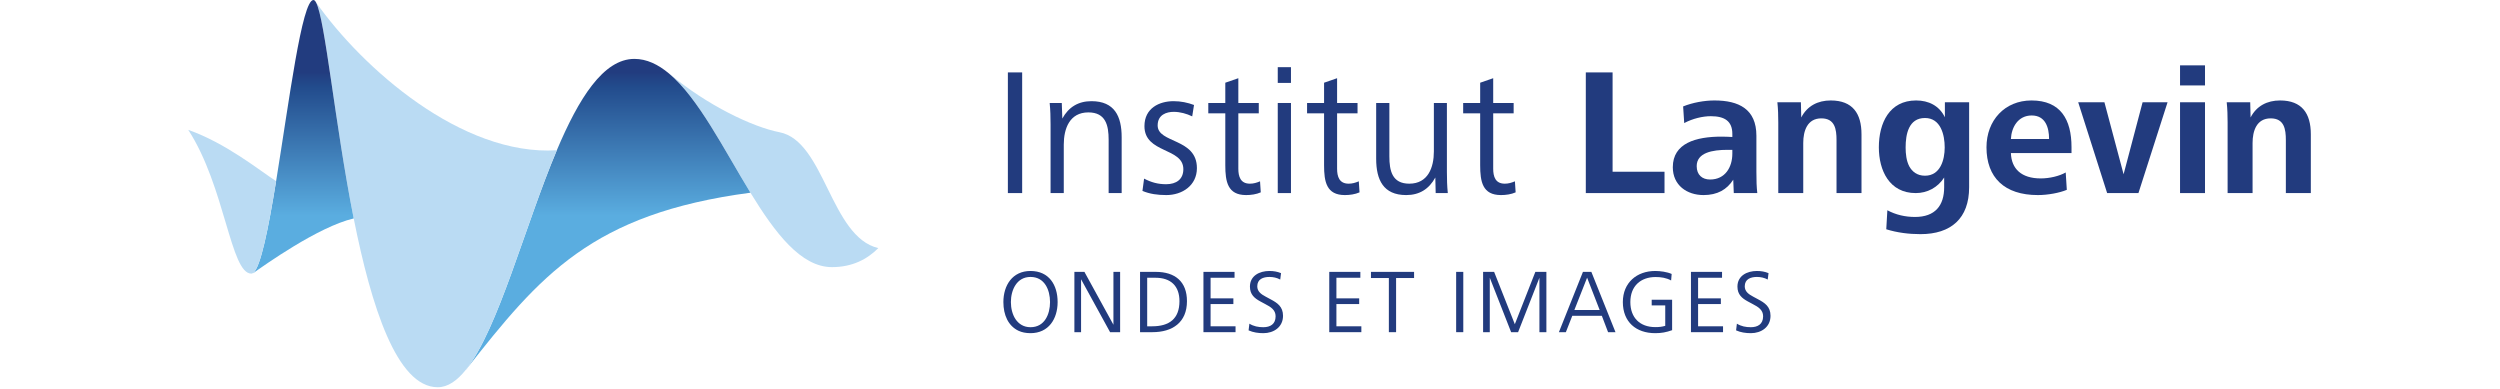 <?xml version="1.0" encoding="UTF-8" standalone="no"?>
<!DOCTYPE svg PUBLIC "-//W3C//DTD SVG 1.1//EN" "http://www.w3.org/Graphics/SVG/1.1/DTD/svg11.dtd">
<svg width="180pt" height="28pt" viewBox="0 0 1174 215" version="1.1" xmlns="http://www.w3.org/2000/svg" xmlns:xlink="http://www.w3.org/1999/xlink" xml:space="preserve" xmlns:serif="http://www.serif.com/" style="fill-rule:evenodd;clip-rule:evenodd;stroke-linejoin:round;stroke-miterlimit:2;">
    <g transform="matrix(1,0,0,1,0,-2.596)">
        <g transform="matrix(4.167,0,0,4.167,0,0)">
            <path d="M74.588,26.19C71.054,20.42 67.678,13.648 63.796,10.386L63.806,10.377C68.829,14.608 74.938,17.492 78.436,18.164C84.455,19.323 85.196,32.043 91.556,33.541C90.079,35.018 88.107,36.064 85.402,36.064C81.305,36.064 77.879,31.563 74.588,26.19Z" style="fill:rgb(186,219,243);fill-rule:nonzero;"/>
            <path d="M48.9,20.559C51.803,13.697 55.066,8.437 59.191,8.437C60.82,8.437 62.344,9.166 63.796,10.386C67.678,13.648 71.054,20.42 74.588,26.19C53.53,28.983 46.681,37.155 36.86,49.665L36.851,49.658C41.141,44.267 44.626,30.671 48.9,20.559Z" style="fill:url(#_Linear1);"/>
            <path d="M21.953,29.606C19.426,16.923 18.168,3.153 16.947,0.933L16.952,0.931C23.103,9.666 36.29,21.349 48.9,20.559C44.626,30.671 41.141,44.267 36.851,49.658C35.675,51.139 34.434,52 33.103,52C27.676,52 24.277,41.262 21.953,29.606Z" style="fill:rgb(186,219,243);fill-rule:nonzero;"/>
            <path d="M11.658,24.659C13.376,14.123 15.074,0.623 16.612,0.623C16.726,0.623 16.836,0.729 16.947,0.933C18.168,3.153 19.426,16.923 21.953,29.606C17.231,30.702 10.012,35.879 8.614,36.862L8.599,36.842C9.605,36.133 10.634,30.92 11.658,24.659Z" style="fill:url(#_Linear2);"/>
            <path d="M11.658,24.659C10.634,30.92 9.605,36.133 8.599,36.842C8.522,36.899 8.444,36.925 8.368,36.925C5.599,36.925 4.905,25.397 0,17.851C5.023,19.629 9.374,23.172 11.658,24.659Z" style="fill:rgb(186,219,243);fill-rule:nonzero;"/>
            <rect x="108.745" y="10.23" width="1.896" height="16.01" style="fill:rgb(34,59,126);fill-rule:nonzero;"/>
            <path d="M114.409,26.24L114.409,17.095C114.409,16.159 114.385,15.223 114.29,14.287L115.897,14.287L115.969,16.351C116.809,14.815 118.105,14.046 119.833,14.046C122.906,14.046 123.842,16.063 123.842,18.823L123.842,26.24L122.114,26.24L122.114,19.159C122.114,17.263 121.729,15.535 119.425,15.535C116.929,15.535 116.161,17.695 116.161,19.807L116.161,26.24L114.409,26.24Z" style="fill:rgb(34,59,126);fill-rule:nonzero;"/>
            <path d="M126.817,24.32C127.776,24.824 128.664,25.064 129.744,25.064C131.088,25.064 132.025,24.416 132.025,23.072C132.025,20.168 126.864,21.007 126.864,17.359C126.864,14.958 128.856,14.046 130.729,14.046C131.713,14.046 132.601,14.239 133.441,14.55L133.202,16.063C132.458,15.703 131.592,15.462 130.752,15.462C129.817,15.462 128.617,15.823 128.617,17.263C128.617,19.664 133.825,18.919 133.825,22.927C133.825,25.232 131.881,26.504 129.768,26.504C128.617,26.504 127.561,26.36 126.6,25.952L126.817,24.32Z" style="fill:rgb(34,59,126);fill-rule:nonzero;"/>
            <path d="M142.297,26.144C141.697,26.408 141,26.504 140.352,26.504C137.905,26.504 137.592,24.728 137.592,22.544L137.592,15.655L135.336,15.655L135.336,14.287L137.592,14.287L137.592,11.598L139.321,10.999L139.321,14.287L142.033,14.287L142.033,15.655L139.321,15.655L139.321,23C139.321,24.055 139.608,24.992 140.857,24.992C141.336,24.992 141.745,24.872 142.201,24.679L142.297,26.144Z" style="fill:rgb(34,59,126);fill-rule:nonzero;"/>
            <path d="M144.551,26.24L144.551,14.287L146.304,14.287L146.304,26.24L144.551,26.24ZM144.551,11.623L144.551,9.535L146.304,9.535L146.304,11.623L144.551,11.623Z" style="fill:rgb(34,59,126);fill-rule:nonzero;"/>
            <path d="M155.401,26.144C154.8,26.408 154.104,26.504 153.456,26.504C151.008,26.504 150.696,24.728 150.696,22.544L150.696,15.655L148.44,15.655L148.44,14.287L150.696,14.287L150.696,11.598L152.424,10.999L152.424,14.287L155.136,14.287L155.136,15.655L152.424,15.655L152.424,23C152.424,24.055 152.711,24.992 153.96,24.992C154.44,24.992 154.848,24.872 155.304,24.679L155.401,26.144Z" style="fill:rgb(34,59,126);fill-rule:nonzero;"/>
            <path d="M159.36,21.368C159.36,23.263 159.719,24.992 162,24.992C164.497,24.992 165.264,22.832 165.264,20.719L165.264,14.287L166.993,14.287L166.993,23.431C166.993,24.368 167.016,25.303 167.112,26.24L165.504,26.24L165.456,24.175C164.616,25.712 163.344,26.504 161.592,26.504C158.543,26.504 157.608,24.463 157.608,21.679L157.608,14.287L159.36,14.287L159.36,21.368Z" style="fill:rgb(34,59,126);fill-rule:nonzero;"/>
            <path d="M176.112,26.144C175.512,26.408 174.816,26.504 174.167,26.504C171.719,26.504 171.407,24.728 171.407,22.544L171.407,15.655L169.151,15.655L169.151,14.287L171.407,14.287L171.407,11.598L173.135,10.999L173.135,14.287L175.848,14.287L175.848,15.655L173.135,15.655L173.135,23C173.135,24.055 173.423,24.992 174.672,24.992C175.152,24.992 175.559,24.872 176.016,24.679L176.112,26.144Z" style="fill:rgb(34,59,126);fill-rule:nonzero;"/>
            <path d="M185.422,26.24L185.422,10.23L188.975,10.23L188.975,23.408L195.864,23.408L195.864,26.24L185.422,26.24Z" style="fill:rgb(34,59,126);fill-rule:nonzero;"/>
            <path d="M204.19,20.504C202.247,20.504 200.134,20.863 200.134,22.664C200.134,23.839 200.878,24.44 201.911,24.44C203.926,24.44 204.863,22.784 204.863,21.007L204.863,20.504L204.19,20.504ZM205.055,26.24L204.983,24.463C204.143,25.784 202.871,26.504 201.046,26.504C198.838,26.504 196.965,25.208 196.965,22.807C196.965,19.615 200.038,18.751 203.422,18.751C203.878,18.751 204.407,18.775 204.863,18.799L204.863,18.391C204.863,16.687 203.831,16.039 202.006,16.039C200.926,16.039 199.606,16.351 198.478,16.951L198.334,14.743C199.583,14.239 201.143,13.951 202.487,13.951C205.727,13.951 208.055,15.103 208.055,18.631L208.055,23.408C208.055,24.631 208.079,25.4 208.174,26.24L205.055,26.24Z" style="fill:rgb(34,59,126);fill-rule:nonzero;"/>
            <path d="M210.958,26.24L210.958,16.879C210.958,15.991 210.934,15.079 210.838,14.191L213.958,14.191L214.006,16.207C214.798,14.67 216.214,13.951 217.918,13.951C220.823,13.951 221.999,15.679 221.999,18.439L221.999,26.24L218.686,26.24L218.686,19.208C218.686,17.767 218.471,16.327 216.67,16.327C214.798,16.327 214.27,18.007 214.27,19.591L214.27,26.24L210.958,26.24Z" style="fill:rgb(34,59,126);fill-rule:nonzero;"/>
            <path d="M230.422,23.935C232.462,23.935 233.039,21.824 233.039,20.191C233.039,18.511 232.51,16.279 230.422,16.279C228.239,16.279 227.854,18.463 227.854,20.191C227.854,21.032 227.95,21.944 228.334,22.687C228.718,23.383 229.366,23.935 230.422,23.935ZM225.43,28.52C226.558,29.12 227.782,29.408 229.102,29.408C231.766,29.408 232.967,27.896 232.967,25.472L232.967,24.175C232.126,25.496 230.735,26.24 229.198,26.24C225.694,26.24 224.301,23.24 224.301,20.168C224.301,16.951 225.694,13.951 229.247,13.951C230.903,13.951 232.319,14.647 233.063,16.183L233.063,14.191L236.279,14.191L236.279,25.472C236.279,29.6 233.879,31.688 229.823,31.688C228.286,31.688 226.75,31.497 225.286,31.041L225.43,28.52Z" style="fill:rgb(34,59,126);fill-rule:nonzero;"/>
            <path d="M246.886,19.063C246.886,17.551 246.407,15.943 244.583,15.943C242.758,15.943 241.894,17.527 241.822,19.063L246.886,19.063ZM241.822,20.935C241.894,23.024 243.213,24.295 245.782,24.295C246.958,24.295 248.254,23.984 249.094,23.504L249.239,25.808C248.278,26.215 246.718,26.504 245.399,26.504C240.958,26.504 238.582,24.175 238.582,20.168C238.582,16.591 241.006,13.951 244.558,13.951C248.422,13.951 249.863,16.495 249.863,20.143L249.863,20.935L241.822,20.935Z" style="fill:rgb(34,59,126);fill-rule:nonzero;"/>
            <path d="M254.59,26.24L250.75,14.191L254.23,14.191L256.773,23.744L259.294,14.191L262.606,14.191L258.743,26.24L254.59,26.24Z" style="fill:rgb(34,59,126);fill-rule:nonzero;"/>
            <path d="M264.262,26.24L264.262,14.191L267.574,14.191L267.574,26.24L264.262,26.24ZM264.262,11.958L264.262,9.294L267.574,9.294L267.574,11.958L264.262,11.958Z" style="fill:rgb(34,59,126);fill-rule:nonzero;"/>
            <path d="M270.573,26.24L270.573,16.879C270.573,15.991 270.549,15.079 270.454,14.191L273.573,14.191L273.622,16.207C274.414,14.67 275.83,13.951 277.534,13.951C280.438,13.951 281.614,15.679 281.614,18.439L281.614,26.24L278.301,26.24L278.301,19.208C278.301,17.767 278.086,16.327 276.286,16.327C274.414,16.327 273.885,18.007 273.885,19.591L273.885,26.24L270.573,26.24Z" style="fill:rgb(34,59,126);fill-rule:nonzero;"/>
            <path d="M111.747,44.035C113.618,44.035 114.338,42.319 114.338,40.7C114.338,39.081 113.618,37.366 111.747,37.366C109.913,37.366 109.145,39.105 109.145,40.7C109.145,41.504 109.336,42.332 109.756,42.966C110.188,43.602 110.836,44.035 111.747,44.035ZM108.149,40.7C108.149,38.494 109.336,36.575 111.747,36.575C114.206,36.575 115.345,38.433 115.345,40.7C115.345,42.918 114.159,44.826 111.747,44.826C111.135,44.826 110.596,44.718 110.14,44.501C108.797,43.854 108.149,42.427 108.149,40.7Z" style="fill:rgb(34,59,126);fill-rule:nonzero;"/>
            <path d="M117.569,44.694L117.569,36.694L118.9,36.694L122.75,43.71L122.75,36.694L123.637,36.694L123.637,44.694L122.306,44.694L118.456,37.677L118.456,44.694L117.569,44.694Z" style="fill:rgb(34,59,126);fill-rule:nonzero;"/>
            <path d="M127.228,43.915L127.9,43.915C130.155,43.915 131.51,42.918 131.51,40.581C131.51,38.565 130.358,37.474 128.332,37.474L127.228,37.474L127.228,43.915ZM126.281,44.694L126.281,36.694L128.368,36.694C130.922,36.694 132.505,37.978 132.505,40.581C132.505,43.411 130.575,44.694 127.924,44.694L126.281,44.694Z" style="fill:rgb(34,59,126);fill-rule:nonzero;"/>
            <path d="M134.692,44.694L134.692,36.694L138.818,36.694L138.818,37.474L135.639,37.474L135.639,40.208L138.663,40.208L138.663,40.964L135.639,40.964L135.639,43.915L138.95,43.915L138.95,44.694L134.692,44.694Z" style="fill:rgb(34,59,126);fill-rule:nonzero;"/>
            <path d="M140.789,43.567C141.352,43.915 141.963,44.035 142.635,44.035C143.547,44.035 144.266,43.638 144.266,42.583C144.266,41.744 143.631,41.348 142.887,40.964L142.24,40.616C141.472,40.197 140.86,39.705 140.86,38.649C140.86,37.198 142.144,36.575 143.439,36.575C144.002,36.575 144.495,36.659 144.987,36.862L144.878,37.713C144.447,37.474 143.943,37.366 143.452,37.366C142.612,37.366 141.833,37.654 141.833,38.613C141.833,39.273 142.311,39.645 142.948,39.98L143.595,40.329C144.495,40.808 145.25,41.299 145.25,42.523C145.25,44.022 144.014,44.826 142.647,44.826C141.963,44.826 141.292,44.73 140.68,44.454L140.789,43.567Z" style="fill:rgb(34,59,126);fill-rule:nonzero;"/>
            <path d="M151.385,44.694L151.385,36.694L155.51,36.694L155.51,37.474L152.333,37.474L152.333,40.208L155.354,40.208L155.354,40.964L152.333,40.964L152.333,43.915L155.643,43.915L155.643,44.694L151.385,44.694Z" style="fill:rgb(34,59,126);fill-rule:nonzero;"/>
            <path d="M159.292,44.694L159.292,37.51L156.917,37.51L156.917,36.694L162.638,36.694L162.638,37.51L160.251,37.51L160.251,44.694L159.292,44.694Z" style="fill:rgb(34,59,126);fill-rule:nonzero;"/>
            <rect x="168.22" y="36.694" width="0.947" height="8" style="fill:rgb(34,59,126);fill-rule:nonzero;"/>
            <path d="M171.795,44.694L171.795,36.694L173.258,36.694L176.005,43.638L178.728,36.694L180.192,36.694L180.192,44.694L179.268,44.694L179.268,37.474L176.438,44.694L175.514,44.694L172.683,37.474L172.683,44.694L171.795,44.694Z" style="fill:rgb(34,59,126);fill-rule:nonzero;"/>
            <path d="M183.903,41.755L187.261,41.755L185.594,37.462L183.903,41.755ZM181.852,44.694L185.042,36.694L186.158,36.694L189.36,44.694L188.376,44.694L187.549,42.523L183.627,42.523L182.776,44.694L181.852,44.694Z" style="fill:rgb(34,59,126);fill-rule:nonzero;"/>
            <path d="M196.873,44.43C196.057,44.718 195.458,44.826 194.629,44.826C192.087,44.826 190.336,43.338 190.336,40.7C190.336,38.122 192.196,36.575 194.629,36.575C195.313,36.575 196.189,36.694 196.813,36.97L196.741,37.833C196.118,37.486 195.397,37.377 194.69,37.377C192.711,37.377 191.332,38.565 191.332,40.7C191.332,42.763 192.59,44.022 194.642,44.022C195.158,44.022 195.494,43.986 195.961,43.854L195.961,41.144L194.163,41.144L194.163,40.388L196.873,40.388L196.873,44.43Z" style="fill:rgb(34,59,126);fill-rule:nonzero;"/>
            <path d="M199.372,44.694L199.372,36.694L203.497,36.694L203.497,37.474L200.319,37.474L200.319,40.208L203.34,40.208L203.34,40.964L200.319,40.964L200.319,43.915L203.629,43.915L203.629,44.694L199.372,44.694Z" style="fill:rgb(34,59,126);fill-rule:nonzero;"/>
            <path d="M205.467,43.567C206.032,43.915 206.643,44.035 207.315,44.035C208.225,44.035 208.946,43.638 208.946,42.583C208.946,41.744 208.309,41.348 207.567,40.964L206.918,40.616C206.151,40.197 205.54,39.705 205.54,38.649C205.54,37.198 206.823,36.575 208.118,36.575C208.682,36.575 209.173,36.659 209.665,36.862L209.557,37.713C209.125,37.474 208.622,37.366 208.129,37.366C207.291,37.366 206.51,37.654 206.51,38.613C206.51,39.273 206.991,39.645 207.625,39.98L208.274,40.329C209.173,40.808 209.928,41.299 209.928,42.523C209.928,44.022 208.694,44.826 207.327,44.826C206.643,44.826 205.971,44.73 205.36,44.454L205.467,43.567Z" style="fill:rgb(34,59,126);fill-rule:nonzero;"/>
        </g>
    </g>
    <defs>
        <linearGradient id="_Linear1" x1="0" y1="0" x2="1" y2="0" gradientUnits="userSpaceOnUse" gradientTransform="matrix(-8.31667e-07,-19.026,19.026,-8.31667e-07,55.719,29.215)"><stop offset="0" style="stop-color:rgb(90,173,224);stop-opacity:1"/><stop offset="0.9" style="stop-color:rgb(34,75,140);stop-opacity:1"/><stop offset="1" style="stop-color:rgb(34,60,127);stop-opacity:1"/></linearGradient>
        <linearGradient id="_Linear2" x1="0" y1="0" x2="1" y2="0" gradientUnits="userSpaceOnUse" gradientTransform="matrix(-8.31666e-07,-19.026,19.026,-8.31666e-07,15.276,29.215)"><stop offset="0" style="stop-color:rgb(90,173,224);stop-opacity:1"/><stop offset="0.9" style="stop-color:rgb(34,75,140);stop-opacity:1"/><stop offset="1" style="stop-color:rgb(34,60,127);stop-opacity:1"/></linearGradient>
    </defs>
</svg>
